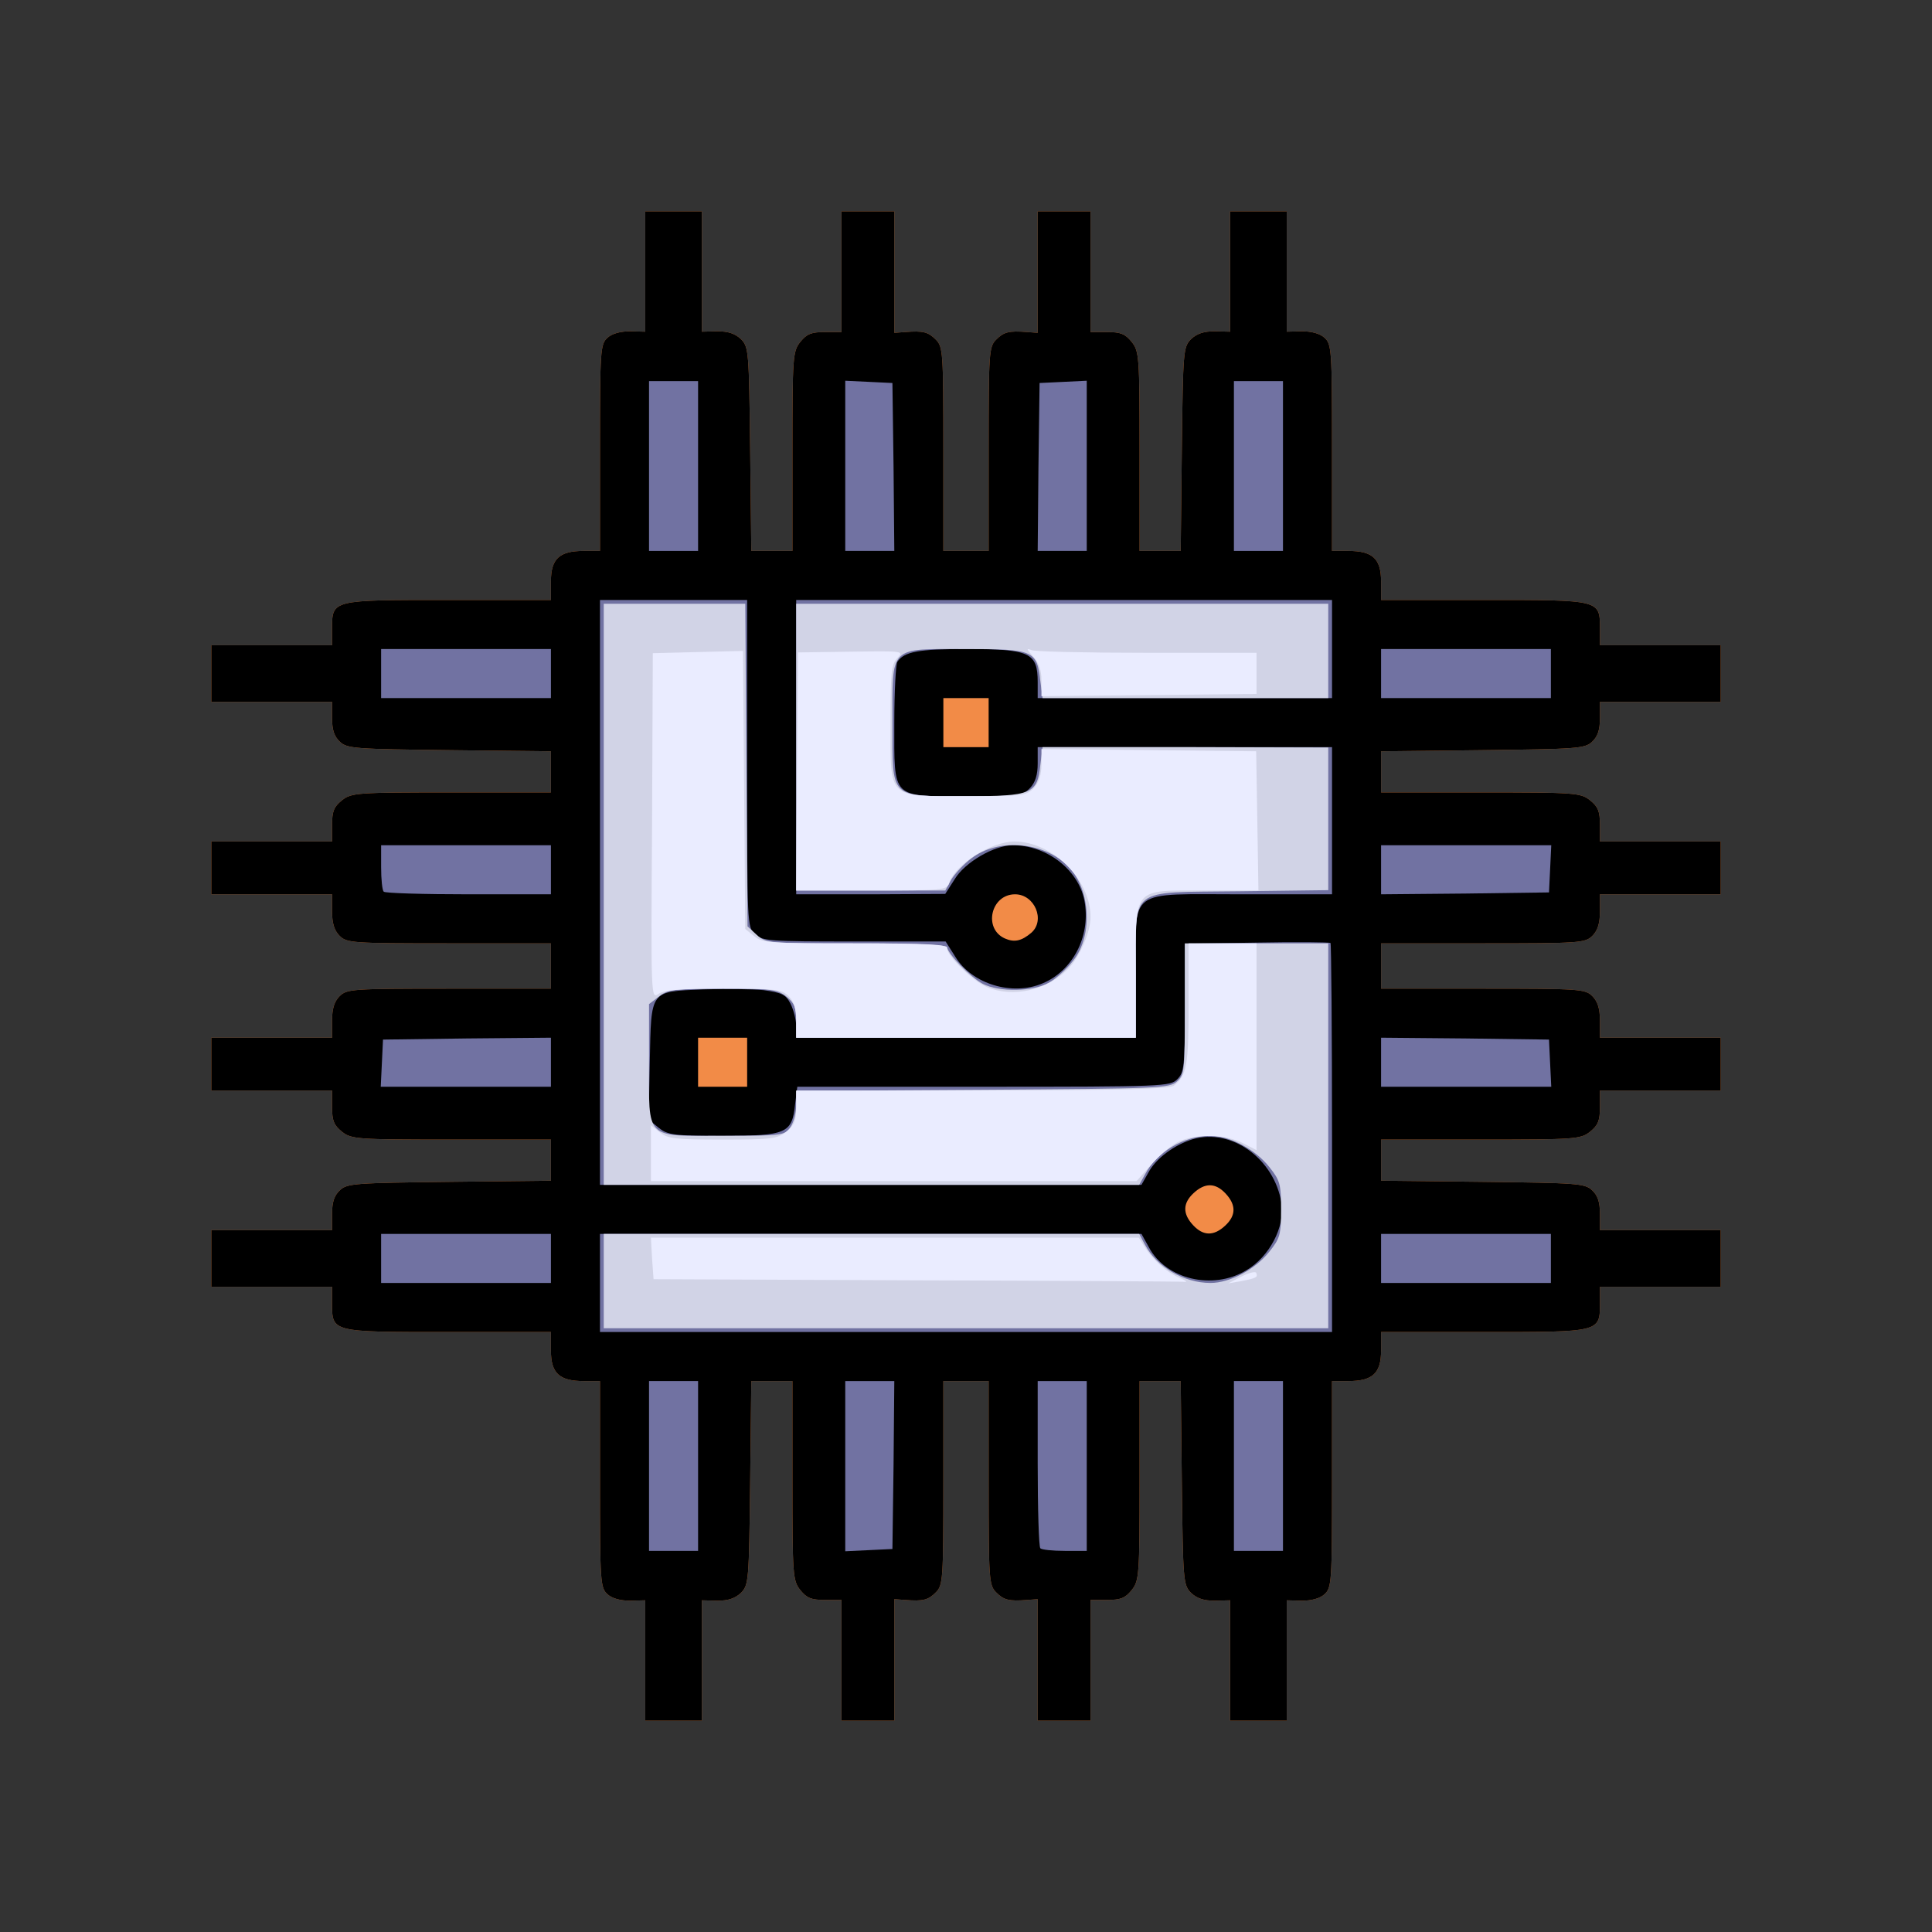 <!DOCTYPE svg PUBLIC "-//W3C//DTD SVG 20010904//EN" "http://www.w3.org/TR/2001/REC-SVG-20010904/DTD/svg10.dtd">
<svg version="1.0" xmlns="http://www.w3.org/2000/svg" width="512px" height="512px" viewBox="0 0 5120 5120" preserveAspectRatio="xMidYMid meet">
<rect x="0" y="0" width="5120" height="5120" fill="#333333" stroke="none"/>
<g id="layer101" fill="#f28b47" stroke="none">
 <path d="M1710 4401 l0 -160 -40 1 c-26 0 -48 -6 -60 -17 -19 -17 -20 -33 -20 -292 l0 -273 -43 0 c-65 0 -87 -21 -87 -81 l0 -49 -273 0 c-311 0 -307 1 -307 -78 l0 -42 -160 0 -160 0 0 -75 0 -75 160 0 160 0 0 -43 c0 -32 6 -49 21 -63 19 -18 42 -19 290 -22 l269 -3 0 -54 0 -55 -264 0 c-251 0 -265 -1 -290 -21 -21 -17 -26 -29 -26 -65 l0 -44 -160 0 -160 0 0 -70 0 -70 160 0 160 0 0 -45 c0 -32 6 -51 20 -65 19 -19 33 -20 290 -20 l270 0 0 -60 0 -60 -270 0 c-257 0 -271 -1 -290 -20 -14 -14 -20 -33 -20 -65 l0 -45 -160 0 -160 0 0 -70 0 -70 160 0 160 0 0 -44 c0 -36 5 -48 26 -65 25 -20 39 -21 290 -21 l264 0 0 -55 0 -54 -269 -3 c-248 -3 -271 -4 -290 -22 -15 -14 -21 -31 -21 -63 l0 -43 -160 0 -160 0 0 -75 0 -75 160 0 160 0 0 -43 c0 -78 -2 -77 308 -77 l272 0 0 -49 c0 -60 22 -81 87 -81 l43 0 0 -273 c0 -259 1 -275 20 -292 12 -11 34 -17 60 -17 l40 1 0 -160 0 -159 75 0 75 0 0 159 0 160 41 -1 c29 0 47 6 63 21 20 21 21 31 24 291 l3 270 54 0 55 0 0 -264 c0 -251 1 -265 21 -290 17 -21 29 -26 65 -26 l44 0 0 -160 0 -160 70 0 70 0 0 161 0 161 28 -2 c49 -4 62 0 82 20 19 19 20 33 20 290 l0 270 60 0 60 0 0 -270 c0 -257 1 -271 20 -290 20 -20 33 -24 83 -20 l27 2 0 -161 0 -161 70 0 70 0 0 160 0 160 44 0 c36 0 48 5 65 26 20 25 21 39 21 290 l0 264 55 0 54 0 3 -270 c3 -260 4 -270 24 -291 16 -15 34 -21 63 -21 l41 1 0 -160 0 -159 75 0 75 0 0 159 0 160 40 -1 c26 0 48 6 60 17 19 17 20 33 20 292 l0 273 43 0 c65 0 87 21 87 81 l0 49 273 0 c311 0 307 -1 307 78 l0 42 160 0 160 0 0 75 0 75 -160 0 -160 0 0 43 c0 32 -6 49 -21 63 -19 18 -42 19 -290 22 l-269 3 0 54 0 55 264 0 c251 0 265 1 290 21 21 17 26 29 26 65 l0 44 160 0 160 0 0 70 0 70 -160 0 -160 0 0 45 c0 32 -6 51 -20 65 -19 19 -33 20 -290 20 l-270 0 0 60 0 60 270 0 c257 0 271 1 290 20 14 14 20 33 20 65 l0 45 160 0 160 0 0 70 0 70 -160 0 -160 0 0 44 c0 36 -5 48 -26 65 -25 20 -39 21 -290 21 l-264 0 0 55 0 54 269 3 c248 3 271 4 290 22 15 14 21 31 21 63 l0 43 160 0 160 0 0 75 0 75 -160 0 -160 0 0 43 c0 78 2 77 -308 77 l-272 0 0 49 c0 60 -22 81 -87 81 l-43 0 0 273 c0 259 -1 275 -20 292 -12 11 -34 17 -60 17 l-40 -1 0 160 0 159 -75 0 -75 0 0 -159 0 -160 -41 1 c-29 0 -47 -6 -63 -21 -20 -21 -21 -31 -24 -291 l-3 -270 -54 0 -55 0 0 264 c0 251 -1 265 -21 290 -17 21 -29 26 -65 26 l-44 0 0 160 0 160 -70 0 -70 0 0 -161 0 -161 -27 2 c-50 4 -63 0 -83 -20 -19 -19 -20 -33 -20 -290 l0 -270 -60 0 -60 0 0 270 c0 257 -1 271 -20 290 -20 20 -33 24 -82 20 l-28 -2 0 161 0 161 -70 0 -70 0 0 -160 0 -160 -44 0 c-36 0 -48 -5 -65 -26 -20 -25 -21 -39 -21 -290 l0 -264 -55 0 -54 0 -3 270 c-3 260 -4 270 -24 291 -16 15 -34 21 -63 21 l-41 -1 0 160 0 159 -75 0 -75 0 0 -159z"/>
 </g>
<g id="layer102" fill="#000000" stroke="none">
 <path d="M1710 4401 l0 -160 -40 1 c-26 0 -48 -6 -60 -17 -19 -17 -20 -33 -20 -292 l0 -273 -43 0 c-65 0 -87 -21 -87 -81 l0 -49 -273 0 c-311 0 -307 1 -307 -78 l0 -42 -160 0 -160 0 0 -75 0 -75 160 0 160 0 0 -43 c0 -32 6 -49 21 -63 19 -18 42 -19 290 -22 l269 -3 0 -54 0 -55 -264 0 c-251 0 -265 -1 -290 -21 -21 -17 -26 -29 -26 -65 l0 -44 -160 0 -160 0 0 -70 0 -70 160 0 160 0 0 -45 c0 -32 6 -51 20 -65 19 -19 33 -20 290 -20 l270 0 0 -60 0 -60 -270 0 c-257 0 -271 -1 -290 -20 -14 -14 -20 -33 -20 -65 l0 -45 -160 0 -160 0 0 -70 0 -70 160 0 160 0 0 -44 c0 -36 5 -48 26 -65 25 -20 39 -21 290 -21 l264 0 0 -55 0 -54 -269 -3 c-248 -3 -271 -4 -290 -22 -15 -14 -21 -31 -21 -63 l0 -43 -160 0 -160 0 0 -75 0 -75 160 0 160 0 0 -43 c0 -78 -2 -77 308 -77 l272 0 0 -49 c0 -60 22 -81 87 -81 l43 0 0 -273 c0 -259 1 -275 20 -292 12 -11 34 -17 60 -17 l40 1 0 -160 0 -159 75 0 75 0 0 159 0 160 41 -1 c29 0 47 6 63 21 20 21 21 31 24 291 l3 270 54 0 55 0 0 -264 c0 -251 1 -265 21 -290 17 -21 29 -26 65 -26 l44 0 0 -160 0 -160 70 0 70 0 0 161 0 161 28 -2 c49 -4 62 0 82 20 19 19 20 33 20 290 l0 270 60 0 60 0 0 -270 c0 -257 1 -271 20 -290 20 -20 33 -24 83 -20 l27 2 0 -161 0 -161 70 0 70 0 0 160 0 160 44 0 c36 0 48 5 65 26 20 25 21 39 21 290 l0 264 55 0 54 0 3 -270 c3 -260 4 -270 24 -291 16 -15 34 -21 63 -21 l41 1 0 -160 0 -159 75 0 75 0 0 159 0 160 40 -1 c26 0 48 6 60 17 19 17 20 33 20 292 l0 273 43 0 c65 0 87 21 87 81 l0 49 273 0 c311 0 307 -1 307 78 l0 42 160 0 160 0 0 75 0 75 -160 0 -160 0 0 43 c0 32 -6 49 -21 63 -19 18 -42 19 -290 22 l-269 3 0 54 0 55 264 0 c251 0 265 1 290 21 21 17 26 29 26 65 l0 44 160 0 160 0 0 70 0 70 -160 0 -160 0 0 45 c0 32 -6 51 -20 65 -19 19 -33 20 -290 20 l-270 0 0 60 0 60 270 0 c257 0 271 1 290 20 14 14 20 33 20 65 l0 45 160 0 160 0 0 70 0 70 -160 0 -160 0 0 44 c0 36 -5 48 -26 65 -25 20 -39 21 -290 21 l-264 0 0 55 0 54 269 3 c248 3 271 4 290 22 15 14 21 31 21 63 l0 43 160 0 160 0 0 75 0 75 -160 0 -160 0 0 43 c0 78 2 77 -308 77 l-272 0 0 49 c0 60 -22 81 -87 81 l-43 0 0 273 c0 259 -1 275 -20 292 -12 11 -34 17 -60 17 l-40 -1 0 160 0 159 -75 0 -75 0 0 -159 0 -160 -41 1 c-29 0 -47 -6 -63 -21 -20 -21 -21 -31 -24 -291 l-3 -270 -54 0 -55 0 0 264 c0 251 -1 265 -21 290 -17 21 -29 26 -65 26 l-44 0 0 160 0 160 -70 0 -70 0 0 -161 0 -161 -27 2 c-50 4 -63 0 -83 -20 -19 -19 -20 -33 -20 -290 l0 -270 -60 0 -60 0 0 270 c0 257 -1 271 -20 290 -20 20 -33 24 -82 20 l-28 -2 0 161 0 161 -70 0 -70 0 0 -160 0 -160 -44 0 c-36 0 -48 -5 -65 -26 -20 -25 -21 -39 -21 -290 l0 -264 -55 0 -54 0 -3 270 c-3 260 -4 270 -24 291 -16 15 -34 21 -63 21 l-41 -1 0 160 0 159 -75 0 -75 0 0 -159z m1537 -1153 c29 -27 29 -55 1 -85 -27 -29 -55 -29 -85 -1 -29 27 -29 55 -1 85 27 29 55 29 85 1z m-1267 -433 l0 -65 -65 0 -65 0 0 65 0 65 65 0 65 0 0 -65z m753 -343 c38 -33 9 -102 -43 -102 -64 0 -85 91 -27 117 25 11 44 7 70 -15z m-113 -557 l0 -65 -60 0 -60 0 0 65 0 65 60 0 60 0 0 -65z"/>
 </g>
<g id="layer103" fill="#7172a2" stroke="none">
 <path d="M1720 3885 l0 -225 65 0 65 0 0 225 0 225 -65 0 -65 0 0 -225z"/>
 <path d="M2240 3885 l0 -225 65 0 65 0 -2 223 -3 222 -62 3 -63 3 0 -226z"/>
 <path d="M2757 4103 c-4 -3 -7 -105 -7 -225 l0 -218 65 0 65 0 0 225 0 225 -58 0 c-32 0 -62 -3 -65 -7z"/>
 <path d="M3270 3885 l0 -225 65 0 65 0 0 225 0 225 -65 0 -65 0 0 -225z"/>
 <path d="M1590 3400 l0 -130 718 0 717 0 20 36 c45 84 168 114 257 61 62 -36 104 -116 94 -179 -19 -117 -132 -199 -235 -169 -49 15 -98 51 -118 89 l-18 32 -717 0 -718 0 0 -775 0 -775 195 0 195 0 0 433 c0 428 0 434 21 453 20 18 39 19 263 19 l242 0 26 41 c44 72 151 104 231 70 79 -33 126 -122 112 -212 -12 -85 -98 -154 -191 -154 -49 0 -127 45 -154 90 l-25 39 -197 1 -198 0 0 -390 0 -390 710 0 710 0 0 130 0 130 -390 0 -390 0 0 -42 c0 -79 -21 -88 -190 -88 -126 0 -164 7 -182 34 -4 6 -8 79 -8 162 0 203 -9 194 190 194 141 0 150 -1 170 -22 14 -15 20 -35 20 -65 l0 -43 390 0 390 0 0 195 0 195 -238 0 c-307 0 -282 -19 -282 210 l0 170 -450 0 -450 0 0 -30 c0 -17 -7 -44 -15 -60 -13 -25 -23 -29 -71 -36 -31 -3 -103 -4 -160 -2 -143 6 -138 0 -142 192 l-3 153 27 22 c24 19 39 21 169 21 169 0 184 -6 192 -83 l6 -47 493 0 c481 0 495 -1 514 -20 18 -18 20 -33 20 -190 l0 -169 191 -3 c105 -2 193 -1 195 1 2 2 4 235 4 518 l0 513 -970 0 -970 0 0 -130z"/>
 <path d="M1010 3335 l0 -65 225 0 225 0 0 65 0 65 -225 0 -225 0 0 -65z"/>
 <path d="M3660 3335 l0 -65 225 0 225 0 0 65 0 65 -225 0 -225 0 0 -65z"/>
 <path d="M1012 2818 l3 -63 223 -3 222 -2 0 65 0 65 -225 0 -226 0 3 -62z"/>
 <path d="M3660 2815 l0 -65 223 2 222 3 3 63 3 62 -226 0 -225 0 0 -65z"/>
 <path d="M1017 2363 c-4 -3 -7 -33 -7 -65 l0 -58 225 0 225 0 0 65 0 65 -218 0 c-120 0 -222 -3 -225 -7z"/>
 <path d="M3660 2305 l0 -65 225 0 226 0 -3 63 -3 62 -222 3 -223 2 0 -65z"/>
 <path d="M1010 1785 l0 -65 225 0 225 0 0 65 0 65 -225 0 -225 0 0 -65z"/>
 <path d="M3660 1785 l0 -65 225 0 225 0 0 65 0 65 -225 0 -225 0 0 -65z"/>
 <path d="M1720 1235 l0 -225 65 0 65 0 0 225 0 225 -65 0 -65 0 0 -225z"/>
 <path d="M2240 1235 l0 -226 63 3 62 3 3 223 2 222 -65 0 -65 0 0 -225z"/>
 <path d="M2752 1238 l3 -223 63 -3 62 -3 0 226 0 225 -65 0 -65 0 2 -222z"/>
 <path d="M3270 1235 l0 -225 65 0 65 0 0 225 0 225 -65 0 -65 0 0 -225z"/>
 </g>
<g id="layer104" fill="#d1d3e6" stroke="none">
 <path d="M1600 3395 l0 -125 710 0 709 0 15 28 c31 59 103 102 174 102 51 0 119 -36 156 -83 28 -35 31 -45 31 -112 0 -67 -3 -77 -31 -112 -37 -47 -105 -83 -156 -83 -71 0 -143 43 -174 103 l-15 27 -709 0 -710 0 0 -770 0 -770 188 0 187 0 3 428 3 427 25 23 c25 22 30 22 265 22 147 0 239 4 239 10 0 16 62 80 94 97 44 23 135 21 176 -3 18 -10 47 -36 63 -57 57 -69 46 -201 -19 -258 -68 -60 -181 -66 -249 -15 -21 16 -45 42 -54 57 l-16 29 -197 0 -198 0 0 -380 0 -380 705 0 705 0 0 125 0 125 -379 0 -378 0 -6 -45 c-9 -81 -17 -85 -197 -85 -206 0 -195 -11 -195 197 0 202 -9 193 195 193 175 0 189 -6 197 -83 l6 -47 378 0 379 1 0 189 0 189 -236 3 c-298 4 -274 -16 -274 219 l0 169 -450 0 -450 0 0 -44 c0 -36 -5 -48 -26 -65 -24 -19 -40 -21 -169 -21 -129 0 -145 2 -169 21 l-26 20 0 153 c0 209 -13 196 195 196 158 0 164 -1 179 -22 9 -12 16 -39 16 -60 l0 -37 494 -3 c470 -3 495 -4 515 -22 20 -18 21 -29 21 -193 l0 -173 190 0 190 0 0 510 0 510 -960 0 -960 0 0 -125z"/>
 </g>
<g id="layer105" fill="#eaecff" stroke="none">
 <path d="M2428 3393 l-696 -3 -4 -55 -3 -55 646 0 647 0 16 25 c23 36 57 66 91 81 17 7 23 12 15 11 -8 -1 -328 -3 -712 -4z"/>
 <path d="M3290 3383 c19 -10 37 -14 39 -10 5 12 1 14 -39 22 l-35 6 35 -18z"/>
 <path d="M1725 3056 l0 -74 24 19 c21 17 42 19 166 19 129 0 145 -2 169 -21 21 -17 26 -29 26 -65 l0 -44 493 0 c371 -1 496 -4 508 -13 34 -26 39 -55 39 -216 l0 -161 90 0 90 0 0 274 0 274 -37 -19 c-44 -22 -120 -25 -166 -5 -18 7 -51 34 -74 60 l-41 46 -643 0 -644 0 0 -74z"/>
 <path d="M2110 2705 c0 -32 -6 -51 -20 -65 -18 -18 -33 -20 -173 -20 -114 0 -158 4 -172 14 -20 14 -20 10 -17 -445 l2 -458 120 -3 119 -3 3 368 3 369 24 19 c21 18 42 19 267 19 198 0 244 3 244 13 0 21 69 88 106 103 69 29 160 8 215 -49 31 -32 59 -97 59 -137 0 -100 -102 -200 -202 -200 -63 1 -157 61 -173 111 -6 18 -19 19 -206 19 l-199 0 2 -315 3 -316 141 -2 c138 -2 140 -2 122 17 -16 17 -18 39 -18 171 0 205 -10 195 200 195 151 0 160 -1 180 -22 13 -14 20 -35 20 -62 l0 -41 285 3 284 3 3 184 3 185 -141 0 c-194 0 -184 -12 -184 215 l0 175 -450 0 -450 0 0 -45z"/>
 <path d="M2760 1804 c0 -28 -7 -48 -22 -64 -18 -20 -19 -23 -4 -17 10 4 148 7 307 7 l289 0 0 55 0 54 -285 3 -285 3 0 -41z"/>
 </g>

</svg>